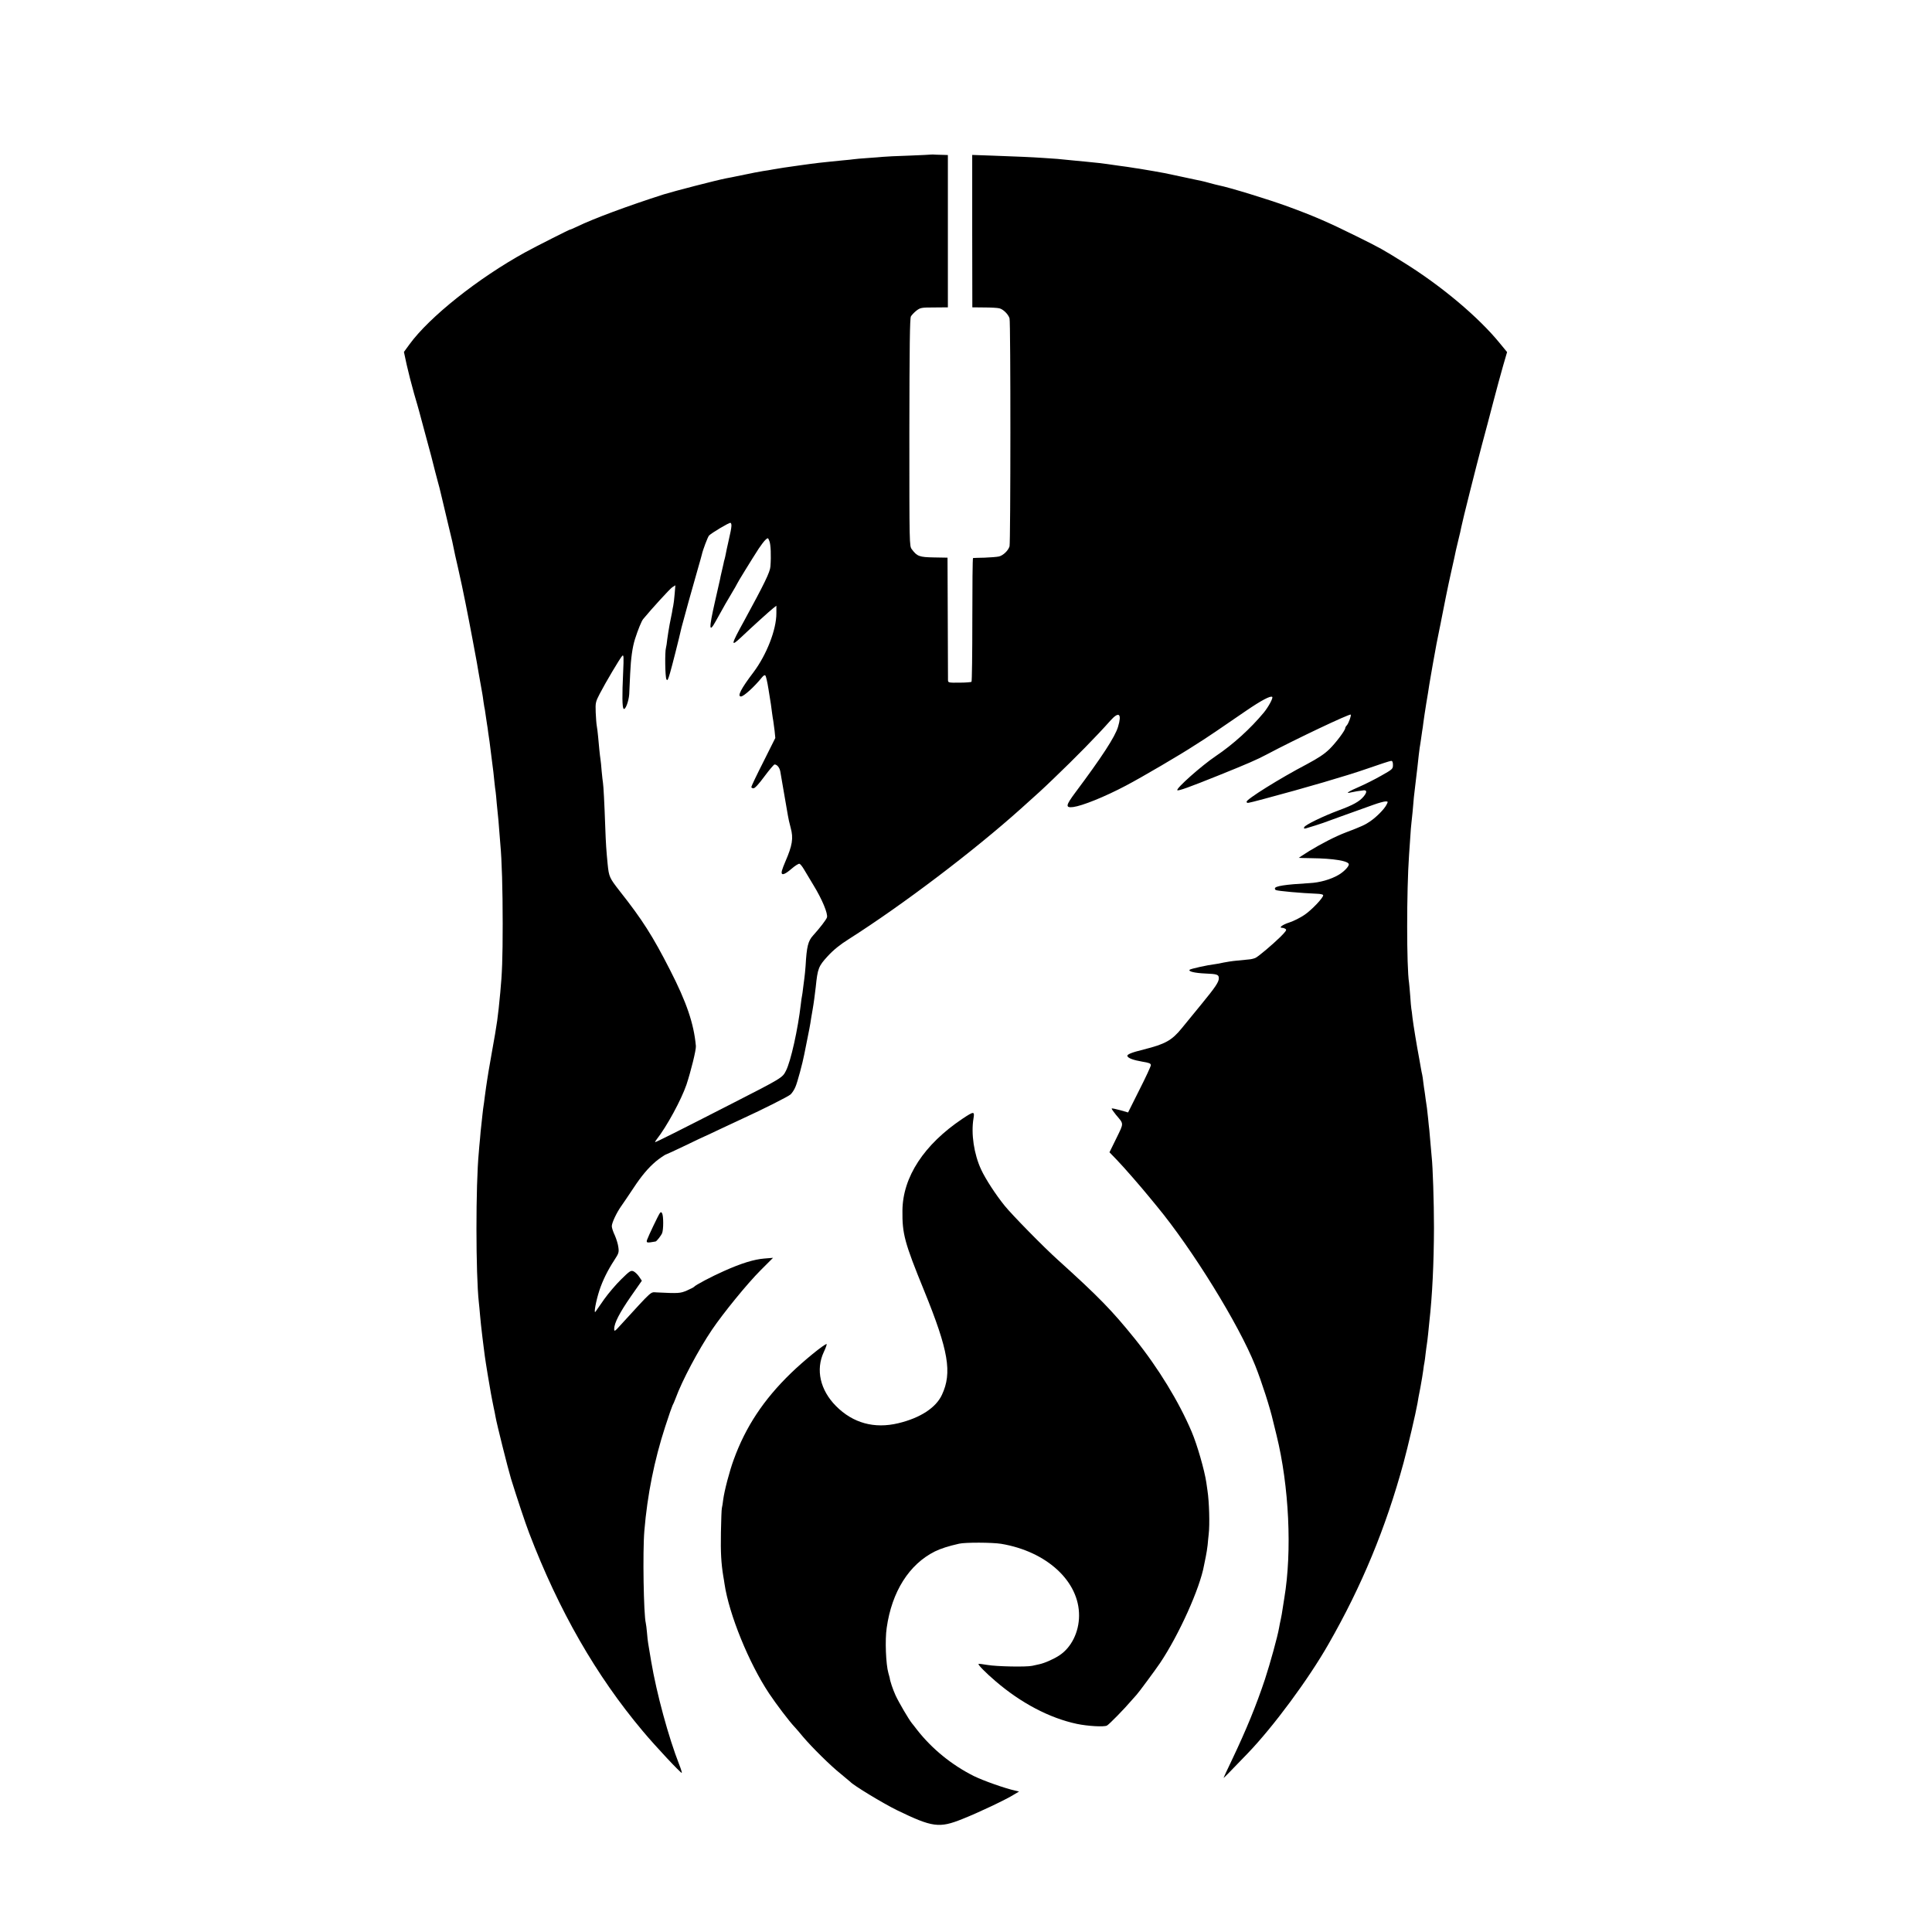 <?xml version="1.0" standalone="no"?>
<!DOCTYPE svg PUBLIC "-//W3C//DTD SVG 20010904//EN"
 "http://www.w3.org/TR/2001/REC-SVG-20010904/DTD/svg10.dtd">
<svg version="1.0" xmlns="http://www.w3.org/2000/svg"
 width="1620pt" height="1620pt" viewBox="0 0 1620 1620"
 preserveAspectRatio="xMidYMid meet">
<g transform="translate(0,1620) scale(0.1,-0.1)"
fill="#000000" stroke="none">
<path d="M7807 14904 c-1 -1 -85 -5 -187 -9 -102 -3 -198 -8 -215 -10 -16 -2
-75 -6 -129 -10 -55 -4 -107 -8 -116 -10 -9 -2 -53 -6 -96 -10 -43 -4 -92 -9
-109 -11 -16 -2 -55 -6 -85 -9 -30 -3 -102 -13 -160 -21 -58 -8 -121 -17 -140
-20 -19 -3 -57 -9 -85 -14 -27 -5 -66 -12 -85 -14 -47 -8 -79 -14 -190 -37
-52 -11 -106 -22 -120 -24 -79 -15 -442 -109 -525 -135 -297 -95 -591 -204
-726 -270 -32 -15 -59 -27 -59 -25 0 3 -288 -142 -375 -190 -395 -217 -805
-543 -972 -773 l-46 -63 23 -107 c13 -59 41 -168 62 -242 22 -74 41 -142 43
-150 2 -8 21 -80 43 -160 34 -126 44 -163 58 -215 1 -5 16 -64 33 -130 18 -66
33 -127 36 -135 2 -8 13 -53 24 -100 11 -47 34 -143 51 -215 33 -136 37 -154
45 -196 2 -14 18 -85 35 -158 16 -73 32 -143 34 -155 2 -11 16 -77 30 -146 14
-69 41 -208 60 -310 34 -180 40 -215 51 -282 5 -31 21 -120 29 -163 2 -11 7
-42 10 -68 4 -27 9 -59 12 -70 2 -12 6 -40 9 -62 3 -22 7 -49 9 -60 2 -11 7
-42 10 -70 4 -27 9 -61 11 -75 2 -14 6 -46 9 -72 3 -27 9 -69 12 -95 11 -80
12 -96 19 -163 4 -36 8 -76 11 -90 2 -14 6 -56 9 -95 4 -38 8 -83 10 -100 2
-16 7 -68 10 -115 4 -47 8 -103 10 -125 13 -137 20 -383 20 -670 0 -293 -5
-420 -20 -575 -21 -220 -25 -249 -71 -505 -27 -153 -34 -195 -39 -230 -3 -23
-7 -50 -9 -60 -2 -11 -7 -47 -11 -80 -4 -32 -8 -66 -10 -75 -2 -8 -6 -44 -10
-80 -4 -36 -8 -77 -10 -93 -2 -15 -7 -62 -10 -105 -4 -42 -9 -93 -10 -112 -27
-275 -26 -1027 0 -1260 2 -19 7 -66 10 -105 6 -66 9 -95 20 -187 3 -21 7 -57
10 -80 3 -24 7 -59 10 -78 5 -41 44 -277 51 -312 2 -13 7 -36 10 -53 3 -16 9
-48 14 -70 5 -22 12 -56 15 -75 10 -59 103 -430 130 -520 51 -164 118 -366
152 -455 248 -649 561 -1195 953 -1661 107 -128 321 -356 327 -350 2 2 -7 33
-21 68 -90 229 -190 596 -236 868 -12 69 -23 136 -25 150 -3 14 -7 54 -10 90
-3 36 -8 72 -10 80 -18 70 -27 598 -12 775 25 301 84 593 174 870 30 94 59
175 62 180 4 6 16 33 26 60 54 148 191 406 305 575 95 140 296 387 407 498
l105 105 -74 -6 c-85 -7 -191 -39 -338 -105 -104 -46 -240 -118 -250 -132 -3
-4 -30 -18 -60 -31 -56 -24 -69 -25 -253 -16 -55 2 -28 27 -300 -270 -53 -59
-57 -61 -57 -35 1 49 45 134 139 270 l93 133 -23 34 c-13 19 -34 39 -47 45
-22 9 -31 4 -103 -67 -43 -42 -107 -117 -142 -166 -34 -49 -67 -96 -73 -105
-18 -25 3 89 32 178 28 84 68 166 126 255 36 55 39 64 33 107 -3 26 -17 71
-30 100 -14 29 -25 63 -25 76 0 29 40 113 78 167 16 22 63 92 105 155 65 99
123 168 187 222 26 22 79 58 85 58 3 0 76 34 162 75 85 41 156 75 158 75 2 0
65 30 141 66 77 36 159 75 184 86 160 73 379 183 399 201 13 12 32 41 41 64
16 36 60 199 74 273 3 14 15 72 26 130 12 58 23 116 25 130 2 14 10 66 19 115
9 50 20 134 26 188 16 157 23 175 101 260 48 52 102 96 177 143 450 286 1045
737 1442 1093 157 141 170 152 273 251 185 177 363 358 479 489 71 79 96 57
63 -53 -25 -84 -136 -254 -358 -551 -82 -110 -85 -130 -18 -122 76 10 263 85
441 179 130 68 469 267 575 337 39 25 75 48 80 51 11 6 137 91 355 241 126 86
205 128 218 115 8 -9 -31 -82 -70 -130 -112 -135 -258 -268 -404 -366 -120
-81 -335 -272 -322 -286 8 -8 102 26 343 123 246 99 324 133 405 176 243 129
697 344 706 335 6 -7 -17 -71 -32 -89 -8 -8 -14 -19 -14 -24 0 -19 -78 -123
-132 -176 -43 -42 -93 -75 -190 -127 -224 -117 -512 -297 -505 -315 5 -14 -6
-16 142 23 349 93 701 196 867 254 103 36 194 66 203 66 10 0 15 -10 15 -34 0
-34 -4 -37 -98 -90 -54 -31 -136 -72 -182 -92 -91 -39 -126 -62 -75 -49 30 7
73 14 109 18 29 3 29 -17 0 -52 -35 -42 -89 -72 -209 -116 -129 -48 -282 -122
-289 -141 -5 -12 -1 -14 17 -9 36 10 120 37 142 45 18 7 220 80 419 151 44 16
91 29 104 29 21 0 22 -1 8 -28 -19 -37 -83 -102 -137 -139 -42 -29 -72 -43
-204 -93 -87 -33 -205 -94 -307 -156 -48 -31 -88 -56 -88 -57 0 -1 48 -2 108
-3 181 -2 312 -23 312 -52 0 -19 -43 -63 -86 -88 -65 -38 -158 -65 -244 -69
-208 -12 -290 -25 -290 -45 0 -5 3 -11 8 -13 14 -8 213 -26 342 -31 34 -1 55
-6 55 -13 0 -22 -97 -124 -158 -165 -34 -23 -91 -52 -126 -63 -59 -19 -92 -45
-59 -45 7 0 20 -4 28 -10 11 -7 2 -20 -45 -67 -70 -68 -177 -158 -206 -174
-12 -6 -38 -13 -58 -14 -20 -2 -65 -7 -101 -10 -36 -3 -85 -11 -110 -16 -25
-6 -58 -12 -75 -14 -60 -7 -200 -38 -209 -46 -16 -14 40 -28 132 -32 99 -4
112 -9 112 -40 0 -32 -30 -76 -149 -221 -58 -70 -131 -160 -162 -198 -83 -102
-139 -133 -319 -178 -101 -25 -141 -41 -137 -55 6 -18 50 -34 125 -47 57 -9
72 -15 72 -29 0 -10 -43 -103 -96 -207 l-95 -190 -66 19 c-37 10 -69 17 -71
14 -3 -2 13 -25 34 -51 69 -82 69 -66 5 -198 l-58 -118 60 -62 c60 -62 200
-223 272 -311 22 -27 51 -62 65 -79 297 -359 687 -990 825 -1336 55 -138 125
-356 150 -467 2 -10 15 -63 29 -118 105 -426 131 -971 65 -1365 -5 -30 -11
-73 -15 -95 -3 -22 -9 -58 -14 -80 -5 -22 -12 -56 -15 -75 -12 -71 -75 -299
-118 -430 -74 -222 -155 -420 -278 -679 -38 -79 -69 -146 -69 -148 0 -4 32 28
204 207 214 223 508 620 676 915 279 487 480 973 629 1520 36 133 103 418 117
500 2 17 13 75 24 130 10 55 21 120 24 145 3 25 7 54 10 65 2 11 7 45 10 76 4
31 8 65 10 75 2 11 7 51 11 89 4 39 8 84 10 100 25 221 38 491 39 790 0 215
-10 515 -19 592 -1 15 -6 66 -10 113 -4 47 -8 99 -10 115 -2 17 -7 59 -10 95
-4 36 -8 76 -10 90 -2 14 -7 48 -11 75 -3 28 -8 57 -9 66 -2 9 -6 40 -10 70
-3 30 -8 61 -10 69 -2 8 -7 31 -10 50 -3 19 -10 58 -15 85 -20 105 -49 282
-56 340 -3 33 -8 68 -10 78 -2 11 -6 58 -9 105 -4 48 -8 98 -10 112 -21 128
-21 775 0 1070 2 25 6 90 10 145 3 55 8 111 10 125 2 14 6 57 10 95 7 90 14
160 21 210 7 60 13 105 19 160 9 86 15 136 19 164 3 14 7 46 11 71 3 25 8 56
10 70 3 14 7 45 10 70 3 25 14 97 24 160 11 63 22 133 25 155 4 23 9 52 11 65
3 14 12 66 20 115 19 111 43 235 56 295 5 25 12 56 14 70 18 95 60 302 80 390
13 58 26 116 29 130 9 47 16 75 35 155 11 44 22 91 24 105 8 45 128 521 173
690 25 91 67 251 94 355 27 105 65 242 83 306 l34 117 -60 73 c-180 221 -491
482 -805 677 -181 113 -198 122 -387 216 -248 123 -371 176 -590 256 -159 58
-488 159 -575 176 -14 3 -47 11 -75 19 -27 8 -61 16 -75 19 -14 3 -88 18 -165
35 -140 30 -159 34 -225 45 -19 3 -48 8 -65 11 -16 3 -46 8 -65 11 -19 2 -46
7 -60 9 -14 3 -61 9 -105 15 -44 6 -91 13 -105 15 -27 4 -93 12 -180 20 -30 3
-77 7 -105 10 -119 12 -145 15 -235 20 -118 8 -217 12 -437 20 l-171 6 0 -639
1 -639 99 -1 c54 0 111 -3 127 -7 32 -7 75 -49 86 -84 10 -31 9 -1881 0 -1912
-11 -36 -54 -77 -89 -85 -17 -4 -71 -8 -121 -10 -49 -1 -93 -2 -96 -3 -4 0 -6
-233 -6 -516 0 -284 -3 -519 -7 -522 -3 -3 -49 -7 -101 -7 -88 -1 -95 0 -96
19 0 11 -1 247 -2 524 l-2 505 -113 2 c-123 2 -142 9 -186 68 -21 27 -21 34
-21 979 1 732 4 957 13 974 7 12 28 34 47 49 32 24 41 26 148 26 l115 1 0 639
0 638 -26 1 c-15 0 -46 1 -70 2 -24 2 -44 2 -45 1z m-1674 -3115 c-2 -26 -6
-45 -28 -143 -8 -33 -16 -73 -19 -89 -3 -15 -7 -35 -10 -45 -3 -9 -8 -28 -10
-42 -3 -14 -10 -43 -15 -65 -5 -22 -12 -51 -14 -65 -3 -14 -22 -97 -42 -185
-52 -230 -51 -268 7 -163 77 138 92 166 134 235 24 40 44 75 44 77 0 5 125
208 182 296 20 30 45 63 57 74 20 18 21 18 32 -10 12 -28 16 -123 9 -214 -3
-47 -49 -141 -221 -457 -112 -203 -115 -222 -23 -135 93 88 239 220 267 242
l27 21 0 -64 c0 -138 -82 -347 -192 -494 -105 -138 -138 -203 -105 -203 23 0
112 81 176 160 13 16 23 22 29 15 5 -5 17 -57 26 -115 21 -128 23 -143 30
-200 3 -25 8 -54 10 -65 2 -11 7 -48 11 -82 l6 -61 -100 -200 c-56 -110 -101
-205 -101 -211 0 -6 8 -11 18 -11 12 0 45 36 92 100 41 55 79 100 85 100 21
-1 42 -26 48 -60 3 -19 17 -100 31 -180 14 -80 28 -163 32 -185 3 -22 14 -70
24 -107 24 -87 14 -147 -45 -283 -12 -27 -25 -62 -29 -77 -10 -43 20 -36 82
18 29 25 59 44 66 41 8 -3 24 -24 37 -46 13 -22 50 -83 81 -135 71 -116 122
-238 112 -269 -6 -19 -59 -88 -117 -152 -41 -45 -53 -92 -62 -253 -3 -37 -7
-83 -10 -102 -2 -19 -7 -57 -11 -85 -3 -27 -7 -57 -9 -65 -2 -8 -7 -40 -10
-70 -24 -208 -84 -480 -125 -559 -29 -58 -34 -61 -455 -276 -459 -235 -639
-325 -642 -322 -1 2 4 12 13 23 85 108 206 331 250 459 37 112 82 293 79 324
-17 188 -78 367 -218 640 -144 282 -231 419 -419 657 -88 113 -92 121 -103
229 -11 113 -15 170 -20 310 -7 203 -15 348 -19 370 -2 11 -7 55 -11 98 -3 43
-8 88 -10 100 -5 31 -14 121 -20 192 -3 33 -8 72 -11 88 -3 15 -7 66 -9 113
-3 82 -1 89 34 157 48 93 170 298 188 317 13 13 14 -5 8 -140 -9 -190 -8 -291
4 -303 14 -14 43 62 47 122 2 31 5 109 8 173 6 130 19 220 40 288 26 81 55
152 69 169 77 93 223 252 243 266 l27 17 -6 -73 c-3 -41 -9 -85 -12 -99 -3
-14 -8 -38 -10 -55 -3 -16 -12 -61 -20 -100 -7 -38 -16 -95 -20 -125 -3 -30
-8 -63 -11 -73 -10 -33 -7 -244 4 -263 8 -15 13 -6 30 52 16 54 75 286 97 384
8 34 105 383 135 485 18 61 33 117 35 125 8 38 49 146 60 159 21 22 169 110
180 107 6 -2 9 -14 8 -27z"/>
<path d="M8070 6819 c-322 -216 -500 -488 -503 -769 -2 -197 17 -268 183 -675
204 -501 235 -686 148 -871 -50 -108 -182 -194 -366 -238 -201 -48 -380 1
-522 144 -133 134 -172 305 -102 454 17 36 27 66 23 66 -20 0 -195 -143 -299
-244 -229 -222 -380 -450 -480 -726 -35 -95 -78 -259 -88 -335 -3 -27 -8 -59
-11 -70 -3 -11 -6 -103 -8 -205 -3 -167 2 -258 20 -368 4 -20 8 -48 10 -62 38
-257 205 -666 374 -920 63 -94 167 -231 213 -280 13 -14 46 -52 73 -85 73 -86
229 -241 316 -310 40 -33 76 -63 79 -66 23 -28 274 -180 390 -237 299 -145
355 -153 551 -74 134 53 368 164 434 206 l40 24 -30 7 c-85 18 -271 84 -350
123 -185 93 -350 227 -476 388 -16 22 -36 46 -43 55 -26 32 -110 175 -137 234
-23 51 -46 119 -49 147 -1 4 -6 22 -11 40 -21 74 -29 278 -14 378 43 304 188
533 404 641 52 25 111 44 203 65 53 12 278 11 353 -1 383 -64 656 -316 653
-604 -1 -136 -64 -264 -163 -330 -45 -31 -127 -67 -171 -76 -16 -3 -42 -9 -59
-13 -51 -11 -296 -6 -373 7 -40 7 -75 11 -77 9 -7 -6 63 -77 143 -145 213
-183 452 -309 682 -358 91 -19 228 -27 252 -14 20 11 148 142 209 214 19 22
37 42 40 45 11 10 157 207 196 265 159 237 335 628 369 820 3 17 10 50 15 74
5 24 12 67 15 95 2 28 7 69 9 91 10 82 4 275 -10 365 -2 14 -7 45 -10 70 -15
101 -76 315 -123 425 -106 250 -279 534 -477 780 -192 238 -302 351 -645 661
-117 105 -384 377 -446 454 -73 90 -160 223 -197 303 -60 129 -86 300 -64 430
10 60 3 60 -93 -4z"/>
<path d="M5533 6028 c-13 -17 -98 -196 -108 -226 -7 -24 0 -25 72 -12 9 1 47
50 55 70 12 30 12 144 0 166 -7 12 -10 13 -19 2z"/>
</g>
</svg>
